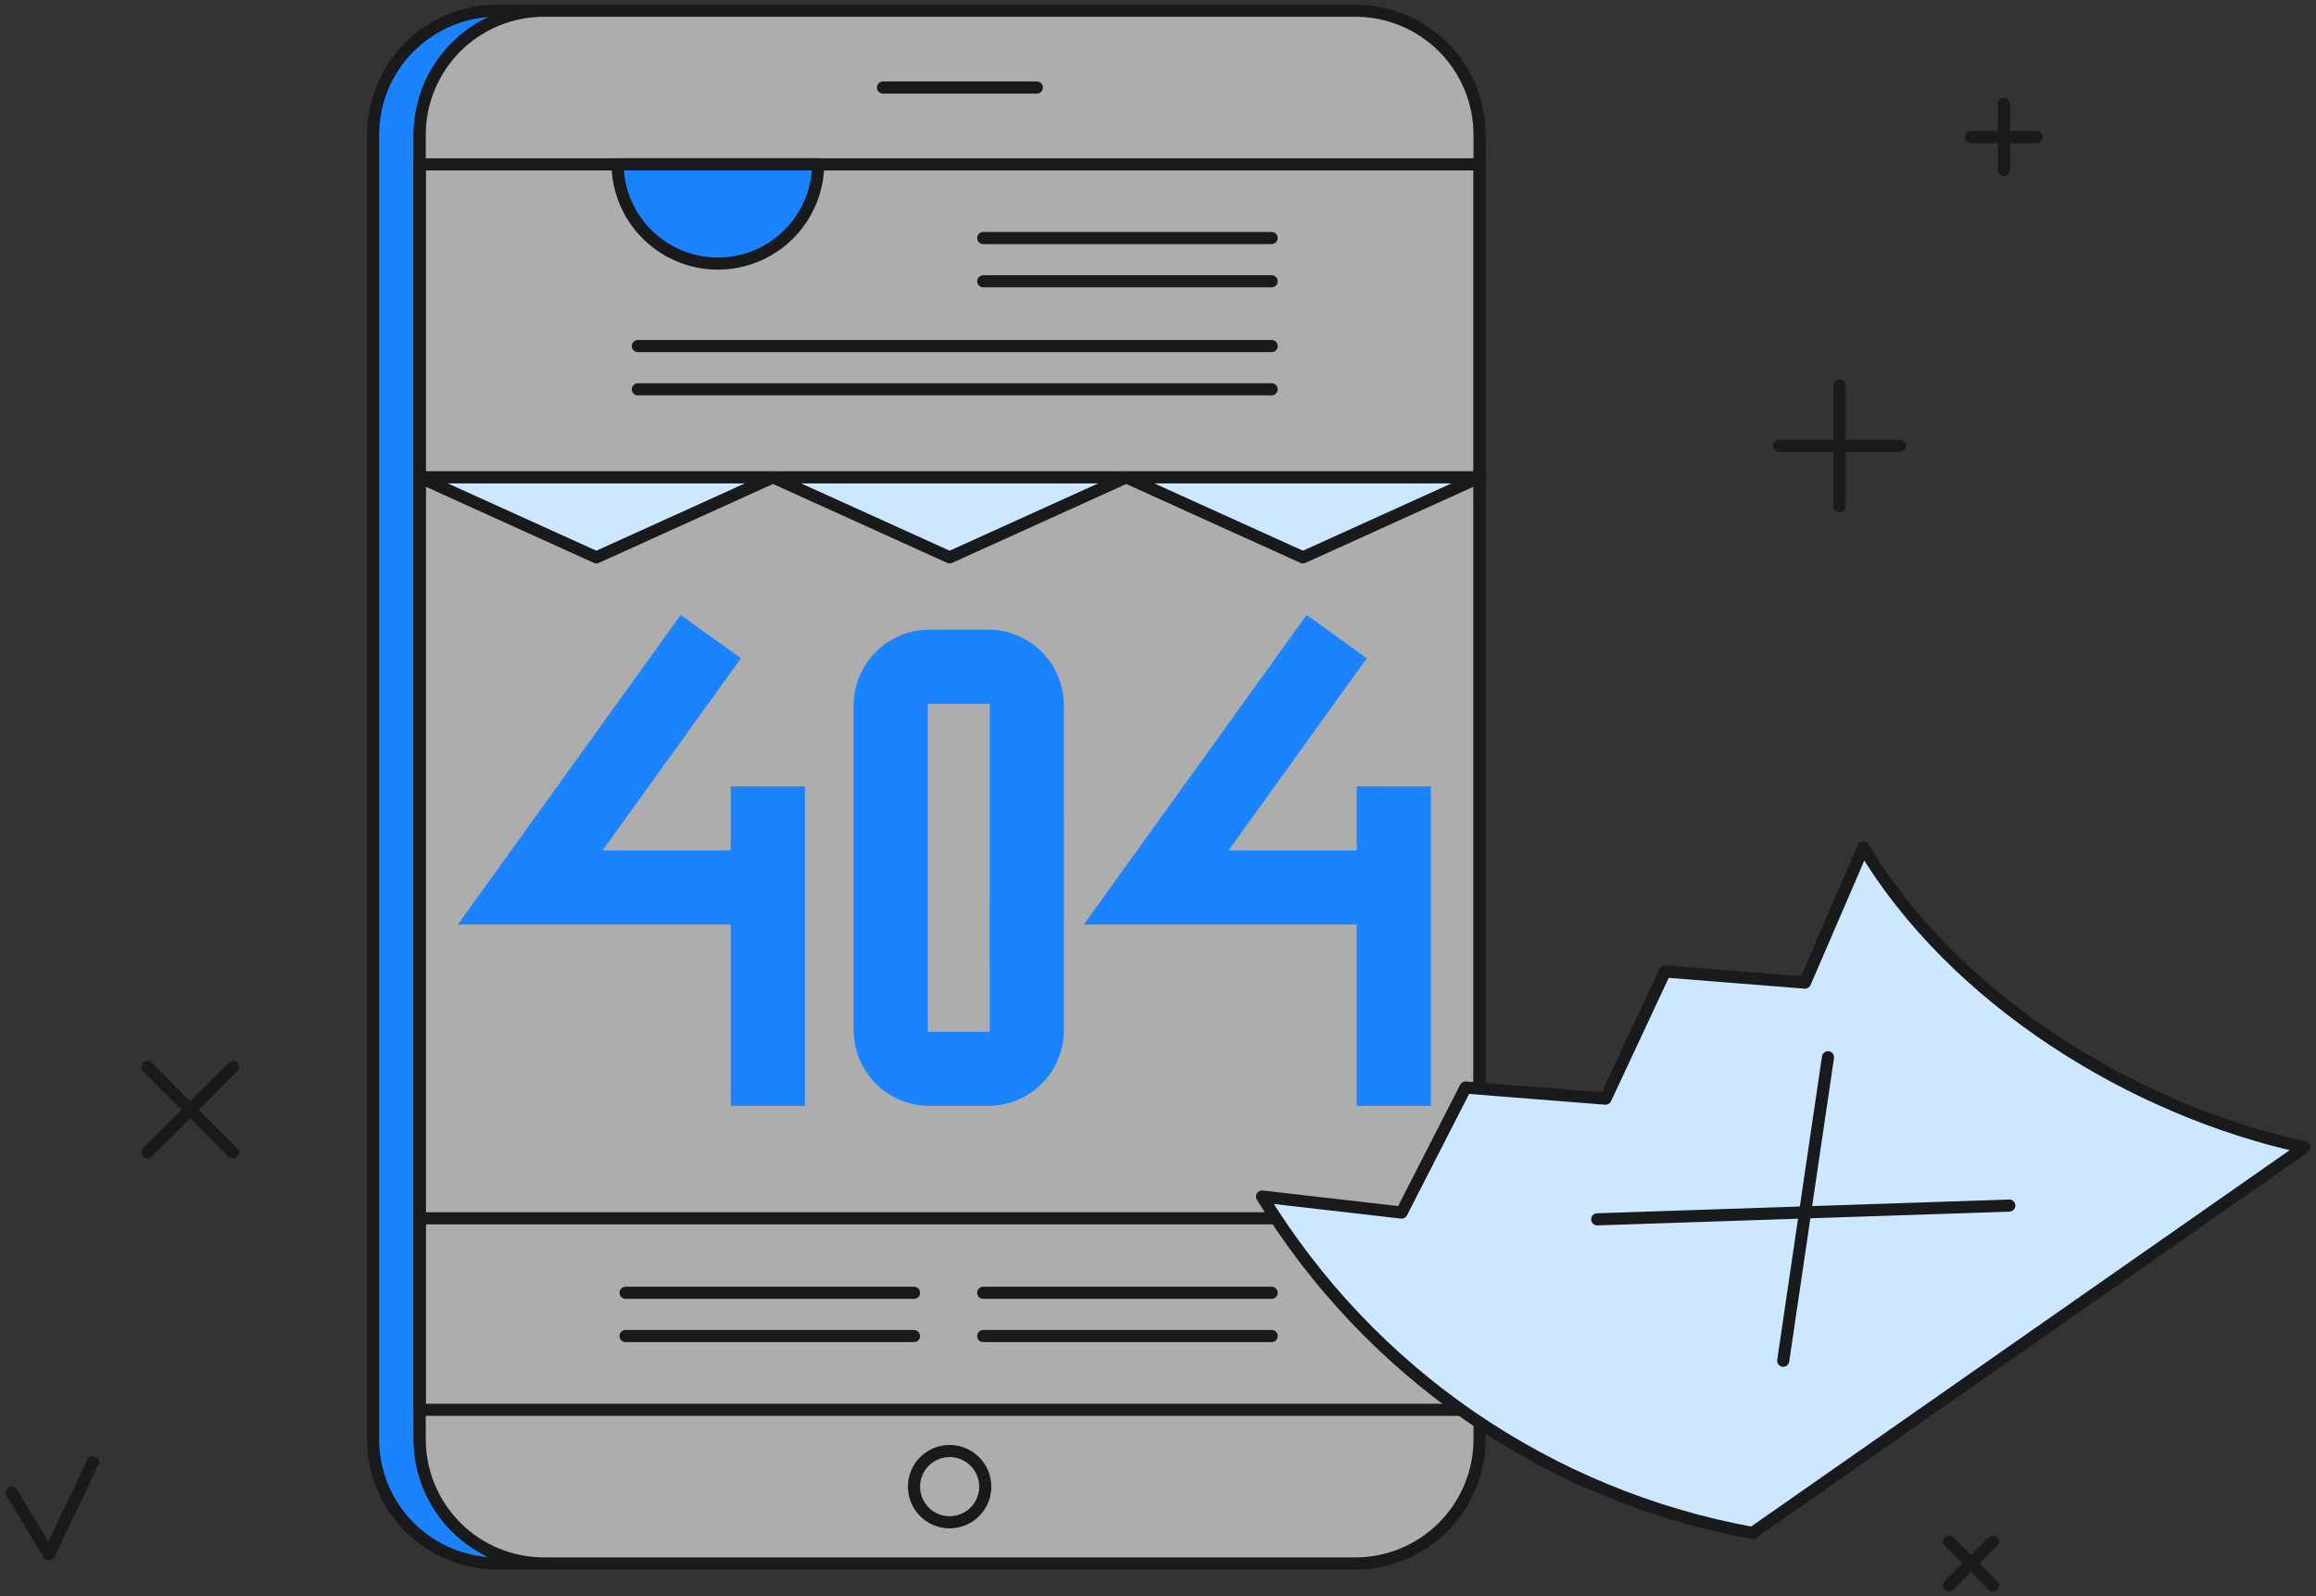 <svg width="296" height="204" viewBox="0 0 296 204" fill="none" xmlns="http://www.w3.org/2000/svg">
<rect x="0" y="0" width="296" height="204" fill="#333333" stroke="none"/>
<path d="M53.642 183.966V17.247C53.642 13.036 55.315 8.997 58.292 6.018C61.269 3.039 65.307 1.365 69.518 1.362H63.563C59.351 1.362 55.31 3.036 52.331 6.015C49.352 8.994 47.678 13.034 47.678 17.247V183.964C47.678 188.178 49.352 192.219 52.331 195.197C55.31 198.176 59.351 199.85 63.563 199.85H69.521C65.31 199.848 61.271 198.175 58.293 195.195C55.316 192.217 53.643 188.178 53.642 183.966Z" fill="#1C83FF"/>
<path d="M53.642 183.966V17.247C53.642 13.036 55.315 8.997 58.292 6.018C61.269 3.039 65.307 1.365 69.518 1.362H63.563C59.351 1.362 55.31 3.036 52.331 6.015C49.352 8.994 47.678 13.034 47.678 17.247V183.964C47.678 188.178 49.352 192.219 52.331 195.197C55.31 198.176 59.351 199.85 63.563 199.85H69.521C65.31 199.848 61.271 198.175 58.293 195.195C55.316 192.217 53.643 188.178 53.642 183.966Z" stroke="#181A1C" stroke-width="1.55" stroke-linecap="round" stroke-linejoin="round"/>
<path d="M69.522 1.368H173.225C177.435 1.368 181.473 3.041 184.449 6.018C187.427 8.995 189.099 13.033 189.099 17.243V183.96C189.099 188.173 187.426 192.214 184.446 195.192C181.468 198.172 177.427 199.845 173.214 199.845H69.522C65.309 199.845 61.269 198.172 58.29 195.192C55.31 192.214 53.637 188.173 53.637 183.96V17.247C53.637 13.034 55.31 8.994 58.29 6.015C61.269 3.036 65.309 1.368 69.522 1.368Z" fill="white" fill-opacity="0.6" stroke="#181A1C" stroke-width="1.55" stroke-linecap="round" stroke-linejoin="round"/>
<path d="M189.097 21.009H53.641V180.206H189.097V21.009Z" stroke="#181A1C" stroke-width="1.55" stroke-linecap="round" stroke-linejoin="round"/>
<path d="M121.37 185.471C120.469 185.471 119.588 185.738 118.839 186.239C118.09 186.739 117.507 187.45 117.162 188.283C116.817 189.116 116.727 190.03 116.903 190.914C117.079 191.798 117.512 192.609 118.149 193.246C118.786 193.883 119.598 194.316 120.481 194.492C121.365 194.668 122.28 194.578 123.112 194.233C123.945 193.889 124.656 193.304 125.156 192.556C125.657 191.807 125.924 190.926 125.924 190.026C125.924 189.427 125.806 188.835 125.577 188.283C125.348 187.731 125.013 187.228 124.59 186.805C124.167 186.383 123.665 186.047 123.112 185.818C122.56 185.588 121.968 185.471 121.37 185.471Z" stroke="#181A1C" stroke-width="1.55" stroke-linecap="round" stroke-linejoin="round"/>
<path d="M112.857 11.189H132.516" stroke="#181A1C" stroke-width="1.55" stroke-linecap="round" stroke-linejoin="round"/>
<path d="M125.661 165.247H162.525" stroke="#181A1C" stroke-width="1.55" stroke-linecap="round" stroke-linejoin="round"/>
<path d="M125.661 170.774H162.525" stroke="#181A1C" stroke-width="1.55" stroke-linecap="round" stroke-linejoin="round"/>
<path d="M79.951 165.247H116.817" stroke="#181A1C" stroke-width="1.55" stroke-linecap="round" stroke-linejoin="round"/>
<path d="M79.951 170.774H116.817" stroke="#181A1C" stroke-width="1.55" stroke-linecap="round" stroke-linejoin="round"/>
<path d="M125.661 30.426H162.525" stroke="#181A1C" stroke-width="1.55" stroke-linecap="round" stroke-linejoin="round"/>
<path d="M125.661 35.954H162.525" stroke="#181A1C" stroke-width="1.55" stroke-linecap="round" stroke-linejoin="round"/>
<path d="M81.521 44.234H162.525" stroke="#181A1C" stroke-width="1.55" stroke-linecap="round" stroke-linejoin="round"/>
<path d="M81.521 49.761H162.525" stroke="#181A1C" stroke-width="1.55" stroke-linecap="round" stroke-linejoin="round"/>
<path d="M78.928 21.009C78.965 24.385 80.332 27.611 82.732 29.985C85.133 32.359 88.373 33.691 91.749 33.691C95.126 33.691 98.366 32.359 100.766 29.985C103.167 27.611 104.534 24.385 104.571 21.009H78.928Z" fill="#1C83FF"/>
<path d="M78.928 21.009C78.965 24.385 80.332 27.611 82.732 29.985C85.133 32.359 88.373 33.691 91.749 33.691C95.126 33.691 98.366 32.359 100.766 29.985C103.167 27.611 104.534 24.385 104.571 21.009H78.928Z" stroke="#181A1C" stroke-width="1.55" stroke-linecap="round" stroke-linejoin="round"/>
<path d="M53.641 155.725H189.097" stroke="#181A1C" stroke-width="1.55" stroke-linecap="round" stroke-linejoin="round"/>
<path d="M93.396 108.697H77.017L94.692 84.138L86.997 78.601L58.515 118.177H93.396V141.363H102.875V100.511H93.396V108.697Z" fill="#1C83FF"/>
<path d="M173.396 100.511V108.697H157.017L174.691 84.138L166.997 78.601L138.516 118.177H173.396V141.363H182.876V100.511H173.396Z" fill="#1C83FF"/>
<path d="M135.971 90.164C135.968 87.596 134.946 85.133 133.13 83.317C131.314 81.501 128.852 80.48 126.284 80.477H118.787C116.219 80.48 113.757 81.502 111.941 83.318C110.125 85.134 109.103 87.596 109.1 90.164V131.676C109.103 134.244 110.125 136.707 111.941 138.522C113.757 140.339 116.219 141.36 118.787 141.363H126.286C128.854 141.36 131.316 140.339 133.132 138.522C134.948 136.707 135.969 134.244 135.972 131.676L135.971 90.164ZM126.492 131.883H118.58V89.957H126.494L126.492 131.883Z" fill="#1C83FF"/>
<path d="M53.641 61.012L76.218 71.242L98.794 61.012H53.641Z" fill="#CCE7FF"/>
<path d="M53.641 61.012L76.218 71.242L98.794 61.012H53.641Z" stroke="#181A1C" stroke-width="1.55" stroke-linecap="round" stroke-linejoin="round"/>
<path d="M98.795 61.012L121.37 71.242L143.946 61.012H98.795Z" fill="#CCE7FF"/>
<path d="M98.795 61.012L121.37 71.242L143.946 61.012H98.795Z" stroke="#181A1C" stroke-width="1.55" stroke-linecap="round" stroke-linejoin="round"/>
<path d="M143.944 61.012L166.522 71.242L189.097 61.012H143.944Z" fill="#CCE7FF"/>
<path d="M143.944 61.012L166.522 71.242L189.097 61.012H143.944Z" stroke="#181A1C" stroke-width="1.55" stroke-linecap="round" stroke-linejoin="round"/>
<path d="M238.15 108.324L230.689 125.597L212.799 124.175L205.197 140.433L187.307 139.013L179.133 154.992L161.301 152.941C168.13 164.119 177.244 173.729 188.044 181.141C198.846 188.551 211.091 193.598 223.978 195.947L294.513 146.65C272.488 141.883 249.709 127.66 238.15 108.324Z" fill="#CCE7FF"/>
<path d="M238.15 108.324L230.689 125.597L212.799 124.175L205.197 140.433L187.307 139.013L179.133 154.992L161.301 152.941C168.13 164.119 177.244 173.729 188.044 181.141C198.846 188.551 211.091 193.598 223.978 195.947L294.513 146.65C272.488 141.883 249.709 127.66 238.15 108.324Z" stroke="#181A1C" stroke-width="1.55" stroke-linecap="round" stroke-linejoin="round"/>
<path d="M204.137 155.857L256.8 154.102" stroke="#181A1C" stroke-width="1.55" stroke-linecap="round" stroke-linejoin="round"/>
<path d="M233.628 135.142L227.907 173.935" stroke="#181A1C" stroke-width="1.55" stroke-linecap="round" stroke-linejoin="round"/>
<path d="M227.38 56.987H242.827" stroke="#181A1C" stroke-width="1.55" stroke-linecap="round" stroke-linejoin="round"/>
<path d="M235.102 64.712V49.263" stroke="#181A1C" stroke-width="1.55" stroke-linecap="round" stroke-linejoin="round"/>
<path d="M18.851 136.383L29.774 147.306" stroke="#181A1C" stroke-width="1.55" stroke-linecap="round" stroke-linejoin="round"/>
<path d="M18.851 147.306L29.774 136.383" stroke="#181A1C" stroke-width="1.55" stroke-linecap="round" stroke-linejoin="round"/>
<path d="M249.121 197.06L254.693 202.632" stroke="#181A1C" stroke-width="1.55" stroke-linecap="round" stroke-linejoin="round"/>
<path d="M249.121 202.632L254.693 197.06" stroke="#181A1C" stroke-width="1.55" stroke-linecap="round" stroke-linejoin="round"/>
<path d="M1.486 190.792L6.262 198.668L11.879 186.901" stroke="#181A1C" stroke-width="1.55" stroke-linecap="round" stroke-linejoin="round"/>
<path d="M251.905 17.514H260.332" stroke="#181A1C" stroke-width="1.55" stroke-linecap="round" stroke-linejoin="round"/>
<path d="M256.118 21.728V13.301" stroke="#181A1C" stroke-width="1.55" stroke-linecap="round" stroke-linejoin="round"/>
</svg>
